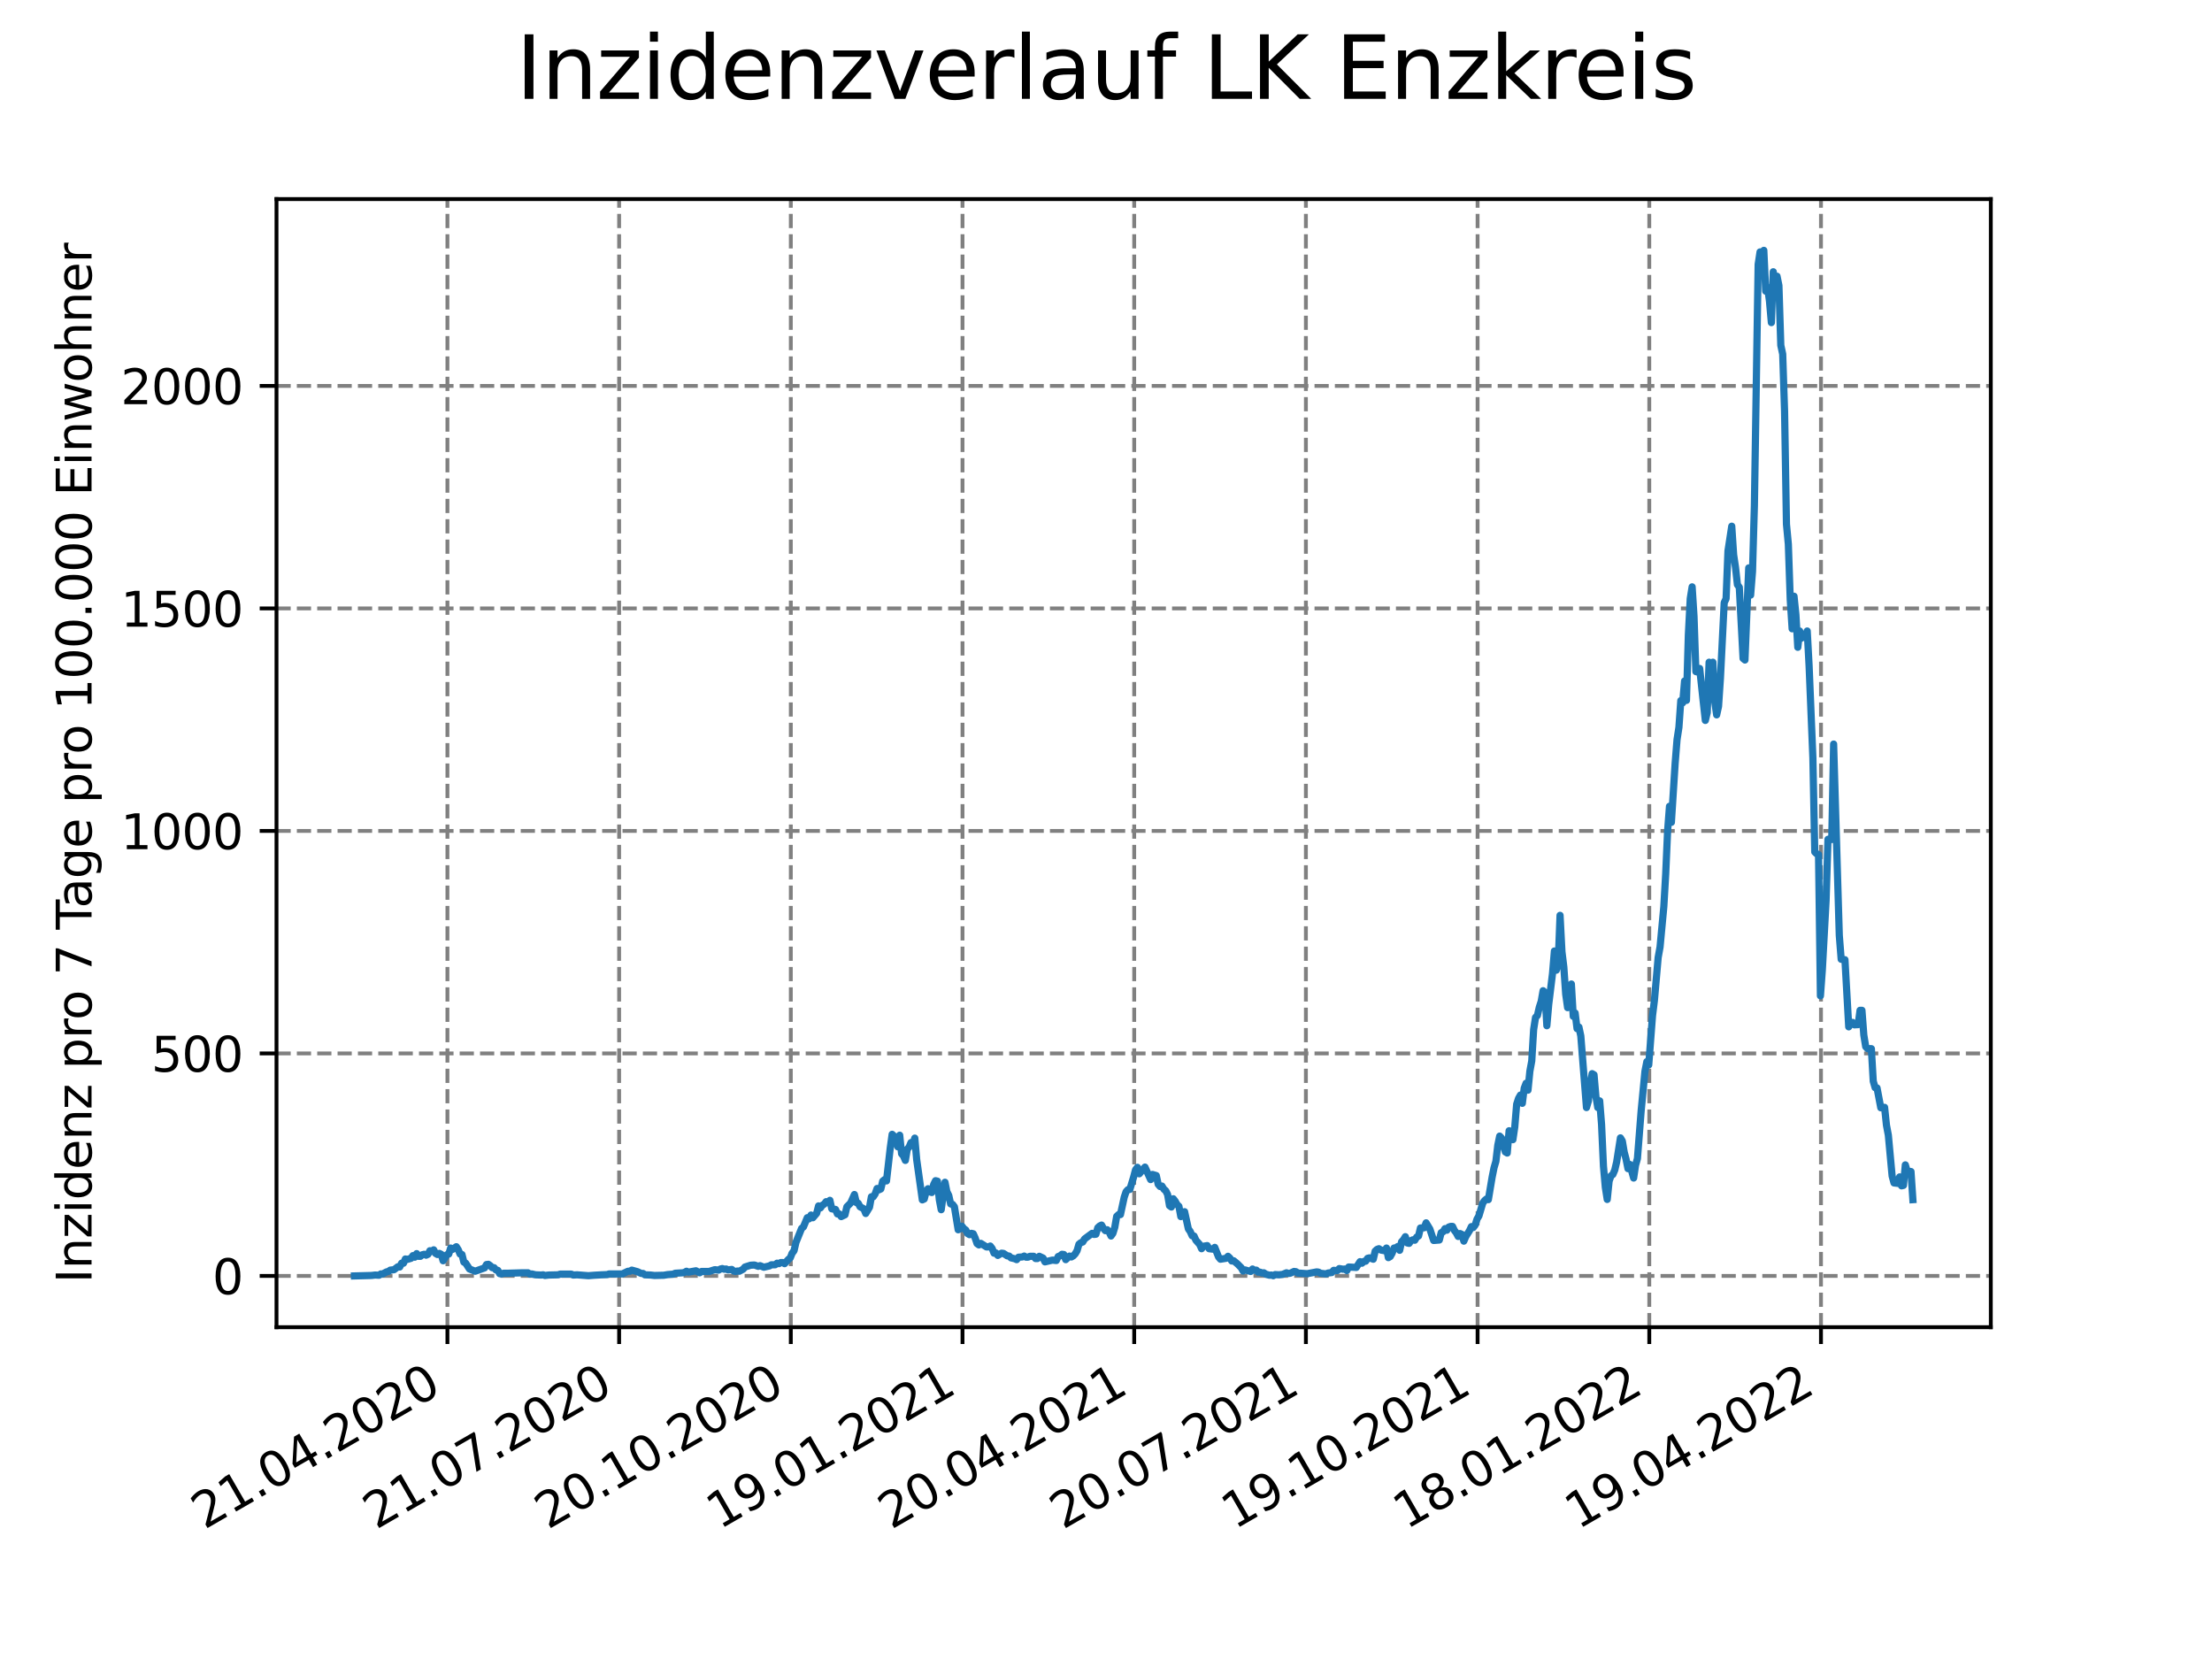 <?xml version="1.0" encoding="utf-8" standalone="no"?>
<!DOCTYPE svg PUBLIC "-//W3C//DTD SVG 1.1//EN"
  "http://www.w3.org/Graphics/SVG/1.1/DTD/svg11.dtd">
<svg xmlns:xlink="http://www.w3.org/1999/xlink" width="460.8pt" height="345.6pt" viewBox="0 0 460.8 345.6" xmlns="http://www.w3.org/2000/svg" version="1.1">
 <defs>
  <style type="text/css">*{stroke-linejoin: round; stroke-linecap: butt}</style>
 </defs>
 <g id="figure_1">
  <g id="patch_1">
   <path d="M 0 345.6 
L 460.8 345.6 
L 460.8 0 
L 0 0 
z
" style="fill: #ffffff"/>
  </g>
  <g id="axes_1">
   <g id="patch_2">
    <path d="M 57.6 276.48 
L 414.72 276.48 
L 414.72 41.472 
L 57.6 41.472 
z
" style="fill: #ffffff"/>
   </g>
   <g id="matplotlib.axis_1">
    <g id="xtick_1">
     <g id="line2d_1">
      <path d="M 93.207 276.48 
L 93.207 41.472 
" clip-path="url(#p313c2c9668)" style="fill: none; stroke-dasharray: 2.96,1.28; stroke-dashoffset: 0; stroke: #808080; stroke-width: 0.8"/>
     </g>
     <g id="line2d_2">
      <defs>
       <path id="m128e2ad961" d="M 0 0 
L 0 3.5 
" style="stroke: #000000; stroke-width: 0.8"/>
      </defs>
      <g>
       <use xlink:href="#m128e2ad961" x="93.207" y="276.48" style="stroke: #000000; stroke-width: 0.8"/>
      </g>
     </g>
     <g id="text_1">
      <!-- 21.04.2020 -->
      <g transform="translate(42.581 318.689)rotate(-30)scale(0.1 -0.1)">
       <defs>
        <path id="DejaVuSans-32" d="M 1228 531 
L 3431 531 
L 3431 0 
L 469 0 
L 469 531 
Q 828 903 1448 1529 
Q 2069 2156 2228 2338 
Q 2531 2678 2651 2914 
Q 2772 3150 2772 3378 
Q 2772 3750 2511 3984 
Q 2250 4219 1831 4219 
Q 1534 4219 1204 4116 
Q 875 4013 500 3803 
L 500 4441 
Q 881 4594 1212 4672 
Q 1544 4750 1819 4750 
Q 2544 4750 2975 4387 
Q 3406 4025 3406 3419 
Q 3406 3131 3298 2873 
Q 3191 2616 2906 2266 
Q 2828 2175 2409 1742 
Q 1991 1309 1228 531 
z
" transform="scale(0.016)"/>
        <path id="DejaVuSans-31" d="M 794 531 
L 1825 531 
L 1825 4091 
L 703 3866 
L 703 4441 
L 1819 4666 
L 2450 4666 
L 2450 531 
L 3481 531 
L 3481 0 
L 794 0 
L 794 531 
z
" transform="scale(0.016)"/>
        <path id="DejaVuSans-2e" d="M 684 794 
L 1344 794 
L 1344 0 
L 684 0 
L 684 794 
z
" transform="scale(0.016)"/>
        <path id="DejaVuSans-30" d="M 2034 4250 
Q 1547 4250 1301 3770 
Q 1056 3291 1056 2328 
Q 1056 1369 1301 889 
Q 1547 409 2034 409 
Q 2525 409 2770 889 
Q 3016 1369 3016 2328 
Q 3016 3291 2770 3770 
Q 2525 4250 2034 4250 
z
M 2034 4750 
Q 2819 4750 3233 4129 
Q 3647 3509 3647 2328 
Q 3647 1150 3233 529 
Q 2819 -91 2034 -91 
Q 1250 -91 836 529 
Q 422 1150 422 2328 
Q 422 3509 836 4129 
Q 1250 4750 2034 4750 
z
" transform="scale(0.016)"/>
        <path id="DejaVuSans-34" d="M 2419 4116 
L 825 1625 
L 2419 1625 
L 2419 4116 
z
M 2253 4666 
L 3047 4666 
L 3047 1625 
L 3713 1625 
L 3713 1100 
L 3047 1100 
L 3047 0 
L 2419 0 
L 2419 1100 
L 313 1100 
L 313 1709 
L 2253 4666 
z
" transform="scale(0.016)"/>
       </defs>
       <use xlink:href="#DejaVuSans-32"/>
       <use xlink:href="#DejaVuSans-31" x="63.623"/>
       <use xlink:href="#DejaVuSans-2e" x="127.246"/>
       <use xlink:href="#DejaVuSans-30" x="159.033"/>
       <use xlink:href="#DejaVuSans-34" x="222.656"/>
       <use xlink:href="#DejaVuSans-2e" x="286.279"/>
       <use xlink:href="#DejaVuSans-32" x="318.066"/>
       <use xlink:href="#DejaVuSans-30" x="381.689"/>
       <use xlink:href="#DejaVuSans-32" x="445.312"/>
       <use xlink:href="#DejaVuSans-30" x="508.936"/>
      </g>
     </g>
    </g>
    <g id="xtick_2">
     <g id="line2d_3">
      <path d="M 128.974 276.48 
L 128.974 41.472 
" clip-path="url(#p313c2c9668)" style="fill: none; stroke-dasharray: 2.96,1.28; stroke-dashoffset: 0; stroke: #808080; stroke-width: 0.8"/>
     </g>
     <g id="line2d_4">
      <g>
       <use xlink:href="#m128e2ad961" x="128.974" y="276.48" style="stroke: #000000; stroke-width: 0.8"/>
      </g>
     </g>
     <g id="text_2">
      <!-- 21.07.2020 -->
      <g transform="translate(78.348 318.689)rotate(-30)scale(0.1 -0.1)">
       <defs>
        <path id="DejaVuSans-37" d="M 525 4666 
L 3525 4666 
L 3525 4397 
L 1831 0 
L 1172 0 
L 2766 4134 
L 525 4134 
L 525 4666 
z
" transform="scale(0.016)"/>
       </defs>
       <use xlink:href="#DejaVuSans-32"/>
       <use xlink:href="#DejaVuSans-31" x="63.623"/>
       <use xlink:href="#DejaVuSans-2e" x="127.246"/>
       <use xlink:href="#DejaVuSans-30" x="159.033"/>
       <use xlink:href="#DejaVuSans-37" x="222.656"/>
       <use xlink:href="#DejaVuSans-2e" x="286.279"/>
       <use xlink:href="#DejaVuSans-32" x="318.066"/>
       <use xlink:href="#DejaVuSans-30" x="381.689"/>
       <use xlink:href="#DejaVuSans-32" x="445.312"/>
       <use xlink:href="#DejaVuSans-30" x="508.936"/>
      </g>
     </g>
    </g>
    <g id="xtick_3">
     <g id="line2d_5">
      <path d="M 164.741 276.48 
L 164.741 41.472 
" clip-path="url(#p313c2c9668)" style="fill: none; stroke-dasharray: 2.96,1.28; stroke-dashoffset: 0; stroke: #808080; stroke-width: 0.8"/>
     </g>
     <g id="line2d_6">
      <g>
       <use xlink:href="#m128e2ad961" x="164.741" y="276.48" style="stroke: #000000; stroke-width: 0.8"/>
      </g>
     </g>
     <g id="text_3">
      <!-- 20.10.2020 -->
      <g transform="translate(114.115 318.689)rotate(-30)scale(0.1 -0.1)">
       <use xlink:href="#DejaVuSans-32"/>
       <use xlink:href="#DejaVuSans-30" x="63.623"/>
       <use xlink:href="#DejaVuSans-2e" x="127.246"/>
       <use xlink:href="#DejaVuSans-31" x="159.033"/>
       <use xlink:href="#DejaVuSans-30" x="222.656"/>
       <use xlink:href="#DejaVuSans-2e" x="286.279"/>
       <use xlink:href="#DejaVuSans-32" x="318.066"/>
       <use xlink:href="#DejaVuSans-30" x="381.689"/>
       <use xlink:href="#DejaVuSans-32" x="445.312"/>
       <use xlink:href="#DejaVuSans-30" x="508.936"/>
      </g>
     </g>
    </g>
    <g id="xtick_4">
     <g id="line2d_7">
      <path d="M 200.508 276.48 
L 200.508 41.472 
" clip-path="url(#p313c2c9668)" style="fill: none; stroke-dasharray: 2.96,1.28; stroke-dashoffset: 0; stroke: #808080; stroke-width: 0.8"/>
     </g>
     <g id="line2d_8">
      <g>
       <use xlink:href="#m128e2ad961" x="200.508" y="276.48" style="stroke: #000000; stroke-width: 0.8"/>
      </g>
     </g>
     <g id="text_4">
      <!-- 19.01.2021 -->
      <g transform="translate(149.882 318.689)rotate(-30)scale(0.1 -0.1)">
       <defs>
        <path id="DejaVuSans-39" d="M 703 97 
L 703 672 
Q 941 559 1184 500 
Q 1428 441 1663 441 
Q 2288 441 2617 861 
Q 2947 1281 2994 2138 
Q 2813 1869 2534 1725 
Q 2256 1581 1919 1581 
Q 1219 1581 811 2004 
Q 403 2428 403 3163 
Q 403 3881 828 4315 
Q 1253 4750 1959 4750 
Q 2769 4750 3195 4129 
Q 3622 3509 3622 2328 
Q 3622 1225 3098 567 
Q 2575 -91 1691 -91 
Q 1453 -91 1209 -44 
Q 966 3 703 97 
z
M 1959 2075 
Q 2384 2075 2632 2365 
Q 2881 2656 2881 3163 
Q 2881 3666 2632 3958 
Q 2384 4250 1959 4250 
Q 1534 4250 1286 3958 
Q 1038 3666 1038 3163 
Q 1038 2656 1286 2365 
Q 1534 2075 1959 2075 
z
" transform="scale(0.016)"/>
       </defs>
       <use xlink:href="#DejaVuSans-31"/>
       <use xlink:href="#DejaVuSans-39" x="63.623"/>
       <use xlink:href="#DejaVuSans-2e" x="127.246"/>
       <use xlink:href="#DejaVuSans-30" x="159.033"/>
       <use xlink:href="#DejaVuSans-31" x="222.656"/>
       <use xlink:href="#DejaVuSans-2e" x="286.279"/>
       <use xlink:href="#DejaVuSans-32" x="318.066"/>
       <use xlink:href="#DejaVuSans-30" x="381.689"/>
       <use xlink:href="#DejaVuSans-32" x="445.312"/>
       <use xlink:href="#DejaVuSans-31" x="508.936"/>
      </g>
     </g>
    </g>
    <g id="xtick_5">
     <g id="line2d_9">
      <path d="M 236.275 276.48 
L 236.275 41.472 
" clip-path="url(#p313c2c9668)" style="fill: none; stroke-dasharray: 2.96,1.28; stroke-dashoffset: 0; stroke: #808080; stroke-width: 0.8"/>
     </g>
     <g id="line2d_10">
      <g>
       <use xlink:href="#m128e2ad961" x="236.275" y="276.48" style="stroke: #000000; stroke-width: 0.8"/>
      </g>
     </g>
     <g id="text_5">
      <!-- 20.04.2021 -->
      <g transform="translate(185.649 318.689)rotate(-30)scale(0.1 -0.1)">
       <use xlink:href="#DejaVuSans-32"/>
       <use xlink:href="#DejaVuSans-30" x="63.623"/>
       <use xlink:href="#DejaVuSans-2e" x="127.246"/>
       <use xlink:href="#DejaVuSans-30" x="159.033"/>
       <use xlink:href="#DejaVuSans-34" x="222.656"/>
       <use xlink:href="#DejaVuSans-2e" x="286.279"/>
       <use xlink:href="#DejaVuSans-32" x="318.066"/>
       <use xlink:href="#DejaVuSans-30" x="381.689"/>
       <use xlink:href="#DejaVuSans-32" x="445.312"/>
       <use xlink:href="#DejaVuSans-31" x="508.936"/>
      </g>
     </g>
    </g>
    <g id="xtick_6">
     <g id="line2d_11">
      <path d="M 272.042 276.48 
L 272.042 41.472 
" clip-path="url(#p313c2c9668)" style="fill: none; stroke-dasharray: 2.96,1.28; stroke-dashoffset: 0; stroke: #808080; stroke-width: 0.8"/>
     </g>
     <g id="line2d_12">
      <g>
       <use xlink:href="#m128e2ad961" x="272.042" y="276.48" style="stroke: #000000; stroke-width: 0.8"/>
      </g>
     </g>
     <g id="text_6">
      <!-- 20.07.2021 -->
      <g transform="translate(221.416 318.689)rotate(-30)scale(0.1 -0.1)">
       <use xlink:href="#DejaVuSans-32"/>
       <use xlink:href="#DejaVuSans-30" x="63.623"/>
       <use xlink:href="#DejaVuSans-2e" x="127.246"/>
       <use xlink:href="#DejaVuSans-30" x="159.033"/>
       <use xlink:href="#DejaVuSans-37" x="222.656"/>
       <use xlink:href="#DejaVuSans-2e" x="286.279"/>
       <use xlink:href="#DejaVuSans-32" x="318.066"/>
       <use xlink:href="#DejaVuSans-30" x="381.689"/>
       <use xlink:href="#DejaVuSans-32" x="445.312"/>
       <use xlink:href="#DejaVuSans-31" x="508.936"/>
      </g>
     </g>
    </g>
    <g id="xtick_7">
     <g id="line2d_13">
      <path d="M 307.809 276.48 
L 307.809 41.472 
" clip-path="url(#p313c2c9668)" style="fill: none; stroke-dasharray: 2.96,1.28; stroke-dashoffset: 0; stroke: #808080; stroke-width: 0.8"/>
     </g>
     <g id="line2d_14">
      <g>
       <use xlink:href="#m128e2ad961" x="307.809" y="276.48" style="stroke: #000000; stroke-width: 0.8"/>
      </g>
     </g>
     <g id="text_7">
      <!-- 19.10.2021 -->
      <g transform="translate(257.183 318.689)rotate(-30)scale(0.1 -0.1)">
       <use xlink:href="#DejaVuSans-31"/>
       <use xlink:href="#DejaVuSans-39" x="63.623"/>
       <use xlink:href="#DejaVuSans-2e" x="127.246"/>
       <use xlink:href="#DejaVuSans-31" x="159.033"/>
       <use xlink:href="#DejaVuSans-30" x="222.656"/>
       <use xlink:href="#DejaVuSans-2e" x="286.279"/>
       <use xlink:href="#DejaVuSans-32" x="318.066"/>
       <use xlink:href="#DejaVuSans-30" x="381.689"/>
       <use xlink:href="#DejaVuSans-32" x="445.312"/>
       <use xlink:href="#DejaVuSans-31" x="508.936"/>
      </g>
     </g>
    </g>
    <g id="xtick_8">
     <g id="line2d_15">
      <path d="M 343.576 276.48 
L 343.576 41.472 
" clip-path="url(#p313c2c9668)" style="fill: none; stroke-dasharray: 2.96,1.28; stroke-dashoffset: 0; stroke: #808080; stroke-width: 0.8"/>
     </g>
     <g id="line2d_16">
      <g>
       <use xlink:href="#m128e2ad961" x="343.576" y="276.48" style="stroke: #000000; stroke-width: 0.8"/>
      </g>
     </g>
     <g id="text_8">
      <!-- 18.01.2022 -->
      <g transform="translate(292.951 318.689)rotate(-30)scale(0.1 -0.1)">
       <defs>
        <path id="DejaVuSans-38" d="M 2034 2216 
Q 1584 2216 1326 1975 
Q 1069 1734 1069 1313 
Q 1069 891 1326 650 
Q 1584 409 2034 409 
Q 2484 409 2743 651 
Q 3003 894 3003 1313 
Q 3003 1734 2745 1975 
Q 2488 2216 2034 2216 
z
M 1403 2484 
Q 997 2584 770 2862 
Q 544 3141 544 3541 
Q 544 4100 942 4425 
Q 1341 4750 2034 4750 
Q 2731 4750 3128 4425 
Q 3525 4100 3525 3541 
Q 3525 3141 3298 2862 
Q 3072 2584 2669 2484 
Q 3125 2378 3379 2068 
Q 3634 1759 3634 1313 
Q 3634 634 3220 271 
Q 2806 -91 2034 -91 
Q 1263 -91 848 271 
Q 434 634 434 1313 
Q 434 1759 690 2068 
Q 947 2378 1403 2484 
z
M 1172 3481 
Q 1172 3119 1398 2916 
Q 1625 2713 2034 2713 
Q 2441 2713 2670 2916 
Q 2900 3119 2900 3481 
Q 2900 3844 2670 4047 
Q 2441 4250 2034 4250 
Q 1625 4250 1398 4047 
Q 1172 3844 1172 3481 
z
" transform="scale(0.016)"/>
       </defs>
       <use xlink:href="#DejaVuSans-31"/>
       <use xlink:href="#DejaVuSans-38" x="63.623"/>
       <use xlink:href="#DejaVuSans-2e" x="127.246"/>
       <use xlink:href="#DejaVuSans-30" x="159.033"/>
       <use xlink:href="#DejaVuSans-31" x="222.656"/>
       <use xlink:href="#DejaVuSans-2e" x="286.279"/>
       <use xlink:href="#DejaVuSans-32" x="318.066"/>
       <use xlink:href="#DejaVuSans-30" x="381.689"/>
       <use xlink:href="#DejaVuSans-32" x="445.312"/>
       <use xlink:href="#DejaVuSans-32" x="508.936"/>
      </g>
     </g>
    </g>
    <g id="xtick_9">
     <g id="line2d_17">
      <path d="M 379.343 276.48 
L 379.343 41.472 
" clip-path="url(#p313c2c9668)" style="fill: none; stroke-dasharray: 2.96,1.28; stroke-dashoffset: 0; stroke: #808080; stroke-width: 0.8"/>
     </g>
     <g id="line2d_18">
      <g>
       <use xlink:href="#m128e2ad961" x="379.343" y="276.48" style="stroke: #000000; stroke-width: 0.8"/>
      </g>
     </g>
     <g id="text_9">
      <!-- 19.04.2022 -->
      <g transform="translate(328.718 318.689)rotate(-30)scale(0.1 -0.1)">
       <use xlink:href="#DejaVuSans-31"/>
       <use xlink:href="#DejaVuSans-39" x="63.623"/>
       <use xlink:href="#DejaVuSans-2e" x="127.246"/>
       <use xlink:href="#DejaVuSans-30" x="159.033"/>
       <use xlink:href="#DejaVuSans-34" x="222.656"/>
       <use xlink:href="#DejaVuSans-2e" x="286.279"/>
       <use xlink:href="#DejaVuSans-32" x="318.066"/>
       <use xlink:href="#DejaVuSans-30" x="381.689"/>
       <use xlink:href="#DejaVuSans-32" x="445.312"/>
       <use xlink:href="#DejaVuSans-32" x="508.936"/>
      </g>
     </g>
    </g>
   </g>
   <g id="matplotlib.axis_2">
    <g id="ytick_1">
     <g id="line2d_19">
      <path d="M 57.6 265.798 
L 414.72 265.798 
" clip-path="url(#p313c2c9668)" style="fill: none; stroke-dasharray: 2.96,1.28; stroke-dashoffset: 0; stroke: #808080; stroke-width: 0.8"/>
     </g>
     <g id="line2d_20">
      <defs>
       <path id="m71e43117af" d="M 0 0 
L -3.5 0 
" style="stroke: #000000; stroke-width: 0.8"/>
      </defs>
      <g>
       <use xlink:href="#m71e43117af" x="57.6" y="265.798" style="stroke: #000000; stroke-width: 0.8"/>
      </g>
     </g>
     <g id="text_10">
      <!-- 0 -->
      <g transform="translate(44.237 269.597)scale(0.1 -0.1)">
       <use xlink:href="#DejaVuSans-30"/>
      </g>
     </g>
    </g>
    <g id="ytick_2">
     <g id="line2d_21">
      <path d="M 57.6 219.447 
L 414.72 219.447 
" clip-path="url(#p313c2c9668)" style="fill: none; stroke-dasharray: 2.96,1.28; stroke-dashoffset: 0; stroke: #808080; stroke-width: 0.8"/>
     </g>
     <g id="line2d_22">
      <g>
       <use xlink:href="#m71e43117af" x="57.6" y="219.447" style="stroke: #000000; stroke-width: 0.8"/>
      </g>
     </g>
     <g id="text_11">
      <!-- 500 -->
      <g transform="translate(31.512 223.246)scale(0.1 -0.1)">
       <defs>
        <path id="DejaVuSans-35" d="M 691 4666 
L 3169 4666 
L 3169 4134 
L 1269 4134 
L 1269 2991 
Q 1406 3038 1543 3061 
Q 1681 3084 1819 3084 
Q 2600 3084 3056 2656 
Q 3513 2228 3513 1497 
Q 3513 744 3044 326 
Q 2575 -91 1722 -91 
Q 1428 -91 1123 -41 
Q 819 9 494 109 
L 494 744 
Q 775 591 1075 516 
Q 1375 441 1709 441 
Q 2250 441 2565 725 
Q 2881 1009 2881 1497 
Q 2881 1984 2565 2268 
Q 2250 2553 1709 2553 
Q 1456 2553 1204 2497 
Q 953 2441 691 2322 
L 691 4666 
z
" transform="scale(0.016)"/>
       </defs>
       <use xlink:href="#DejaVuSans-35"/>
       <use xlink:href="#DejaVuSans-30" x="63.623"/>
       <use xlink:href="#DejaVuSans-30" x="127.246"/>
      </g>
     </g>
    </g>
    <g id="ytick_3">
     <g id="line2d_23">
      <path d="M 57.6 173.095 
L 414.72 173.095 
" clip-path="url(#p313c2c9668)" style="fill: none; stroke-dasharray: 2.96,1.28; stroke-dashoffset: 0; stroke: #808080; stroke-width: 0.8"/>
     </g>
     <g id="line2d_24">
      <g>
       <use xlink:href="#m71e43117af" x="57.6" y="173.095" style="stroke: #000000; stroke-width: 0.8"/>
      </g>
     </g>
     <g id="text_12">
      <!-- 1000 -->
      <g transform="translate(25.15 176.895)scale(0.1 -0.1)">
       <use xlink:href="#DejaVuSans-31"/>
       <use xlink:href="#DejaVuSans-30" x="63.623"/>
       <use xlink:href="#DejaVuSans-30" x="127.246"/>
       <use xlink:href="#DejaVuSans-30" x="190.869"/>
      </g>
     </g>
    </g>
    <g id="ytick_4">
     <g id="line2d_25">
      <path d="M 57.6 126.744 
L 414.72 126.744 
" clip-path="url(#p313c2c9668)" style="fill: none; stroke-dasharray: 2.96,1.28; stroke-dashoffset: 0; stroke: #808080; stroke-width: 0.8"/>
     </g>
     <g id="line2d_26">
      <g>
       <use xlink:href="#m71e43117af" x="57.6" y="126.744" style="stroke: #000000; stroke-width: 0.8"/>
      </g>
     </g>
     <g id="text_13">
      <!-- 1500 -->
      <g transform="translate(25.15 130.543)scale(0.1 -0.1)">
       <use xlink:href="#DejaVuSans-31"/>
       <use xlink:href="#DejaVuSans-35" x="63.623"/>
       <use xlink:href="#DejaVuSans-30" x="127.246"/>
       <use xlink:href="#DejaVuSans-30" x="190.869"/>
      </g>
     </g>
    </g>
    <g id="ytick_5">
     <g id="line2d_27">
      <path d="M 57.6 80.393 
L 414.72 80.393 
" clip-path="url(#p313c2c9668)" style="fill: none; stroke-dasharray: 2.96,1.28; stroke-dashoffset: 0; stroke: #808080; stroke-width: 0.8"/>
     </g>
     <g id="line2d_28">
      <g>
       <use xlink:href="#m71e43117af" x="57.6" y="80.393" style="stroke: #000000; stroke-width: 0.8"/>
      </g>
     </g>
     <g id="text_14">
      <!-- 2000 -->
      <g transform="translate(25.15 84.192)scale(0.1 -0.1)">
       <use xlink:href="#DejaVuSans-32"/>
       <use xlink:href="#DejaVuSans-30" x="63.623"/>
       <use xlink:href="#DejaVuSans-30" x="127.246"/>
       <use xlink:href="#DejaVuSans-30" x="190.869"/>
      </g>
     </g>
    </g>
    <g id="text_15">
     <!-- Inzidenz pro 7 Tage pro 100.000 Einwohner -->
     <g transform="translate(19.07 267.301)rotate(-90)scale(0.1 -0.1)">
      <defs>
       <path id="DejaVuSans-49" d="M 628 4666 
L 1259 4666 
L 1259 0 
L 628 0 
L 628 4666 
z
" transform="scale(0.016)"/>
       <path id="DejaVuSans-6e" d="M 3513 2113 
L 3513 0 
L 2938 0 
L 2938 2094 
Q 2938 2591 2744 2837 
Q 2550 3084 2163 3084 
Q 1697 3084 1428 2787 
Q 1159 2491 1159 1978 
L 1159 0 
L 581 0 
L 581 3500 
L 1159 3500 
L 1159 2956 
Q 1366 3272 1645 3428 
Q 1925 3584 2291 3584 
Q 2894 3584 3203 3211 
Q 3513 2838 3513 2113 
z
" transform="scale(0.016)"/>
       <path id="DejaVuSans-7a" d="M 353 3500 
L 3084 3500 
L 3084 2975 
L 922 459 
L 3084 459 
L 3084 0 
L 275 0 
L 275 525 
L 2438 3041 
L 353 3041 
L 353 3500 
z
" transform="scale(0.016)"/>
       <path id="DejaVuSans-69" d="M 603 3500 
L 1178 3500 
L 1178 0 
L 603 0 
L 603 3500 
z
M 603 4863 
L 1178 4863 
L 1178 4134 
L 603 4134 
L 603 4863 
z
" transform="scale(0.016)"/>
       <path id="DejaVuSans-64" d="M 2906 2969 
L 2906 4863 
L 3481 4863 
L 3481 0 
L 2906 0 
L 2906 525 
Q 2725 213 2448 61 
Q 2172 -91 1784 -91 
Q 1150 -91 751 415 
Q 353 922 353 1747 
Q 353 2572 751 3078 
Q 1150 3584 1784 3584 
Q 2172 3584 2448 3432 
Q 2725 3281 2906 2969 
z
M 947 1747 
Q 947 1113 1208 752 
Q 1469 391 1925 391 
Q 2381 391 2643 752 
Q 2906 1113 2906 1747 
Q 2906 2381 2643 2742 
Q 2381 3103 1925 3103 
Q 1469 3103 1208 2742 
Q 947 2381 947 1747 
z
" transform="scale(0.016)"/>
       <path id="DejaVuSans-65" d="M 3597 1894 
L 3597 1613 
L 953 1613 
Q 991 1019 1311 708 
Q 1631 397 2203 397 
Q 2534 397 2845 478 
Q 3156 559 3463 722 
L 3463 178 
Q 3153 47 2828 -22 
Q 2503 -91 2169 -91 
Q 1331 -91 842 396 
Q 353 884 353 1716 
Q 353 2575 817 3079 
Q 1281 3584 2069 3584 
Q 2775 3584 3186 3129 
Q 3597 2675 3597 1894 
z
M 3022 2063 
Q 3016 2534 2758 2815 
Q 2500 3097 2075 3097 
Q 1594 3097 1305 2825 
Q 1016 2553 972 2059 
L 3022 2063 
z
" transform="scale(0.016)"/>
       <path id="DejaVuSans-20" transform="scale(0.016)"/>
       <path id="DejaVuSans-70" d="M 1159 525 
L 1159 -1331 
L 581 -1331 
L 581 3500 
L 1159 3500 
L 1159 2969 
Q 1341 3281 1617 3432 
Q 1894 3584 2278 3584 
Q 2916 3584 3314 3078 
Q 3713 2572 3713 1747 
Q 3713 922 3314 415 
Q 2916 -91 2278 -91 
Q 1894 -91 1617 61 
Q 1341 213 1159 525 
z
M 3116 1747 
Q 3116 2381 2855 2742 
Q 2594 3103 2138 3103 
Q 1681 3103 1420 2742 
Q 1159 2381 1159 1747 
Q 1159 1113 1420 752 
Q 1681 391 2138 391 
Q 2594 391 2855 752 
Q 3116 1113 3116 1747 
z
" transform="scale(0.016)"/>
       <path id="DejaVuSans-72" d="M 2631 2963 
Q 2534 3019 2420 3045 
Q 2306 3072 2169 3072 
Q 1681 3072 1420 2755 
Q 1159 2438 1159 1844 
L 1159 0 
L 581 0 
L 581 3500 
L 1159 3500 
L 1159 2956 
Q 1341 3275 1631 3429 
Q 1922 3584 2338 3584 
Q 2397 3584 2469 3576 
Q 2541 3569 2628 3553 
L 2631 2963 
z
" transform="scale(0.016)"/>
       <path id="DejaVuSans-6f" d="M 1959 3097 
Q 1497 3097 1228 2736 
Q 959 2375 959 1747 
Q 959 1119 1226 758 
Q 1494 397 1959 397 
Q 2419 397 2687 759 
Q 2956 1122 2956 1747 
Q 2956 2369 2687 2733 
Q 2419 3097 1959 3097 
z
M 1959 3584 
Q 2709 3584 3137 3096 
Q 3566 2609 3566 1747 
Q 3566 888 3137 398 
Q 2709 -91 1959 -91 
Q 1206 -91 779 398 
Q 353 888 353 1747 
Q 353 2609 779 3096 
Q 1206 3584 1959 3584 
z
" transform="scale(0.016)"/>
       <path id="DejaVuSans-54" d="M -19 4666 
L 3928 4666 
L 3928 4134 
L 2272 4134 
L 2272 0 
L 1638 0 
L 1638 4134 
L -19 4134 
L -19 4666 
z
" transform="scale(0.016)"/>
       <path id="DejaVuSans-61" d="M 2194 1759 
Q 1497 1759 1228 1600 
Q 959 1441 959 1056 
Q 959 750 1161 570 
Q 1363 391 1709 391 
Q 2188 391 2477 730 
Q 2766 1069 2766 1631 
L 2766 1759 
L 2194 1759 
z
M 3341 1997 
L 3341 0 
L 2766 0 
L 2766 531 
Q 2569 213 2275 61 
Q 1981 -91 1556 -91 
Q 1019 -91 701 211 
Q 384 513 384 1019 
Q 384 1609 779 1909 
Q 1175 2209 1959 2209 
L 2766 2209 
L 2766 2266 
Q 2766 2663 2505 2880 
Q 2244 3097 1772 3097 
Q 1472 3097 1187 3025 
Q 903 2953 641 2809 
L 641 3341 
Q 956 3463 1253 3523 
Q 1550 3584 1831 3584 
Q 2591 3584 2966 3190 
Q 3341 2797 3341 1997 
z
" transform="scale(0.016)"/>
       <path id="DejaVuSans-67" d="M 2906 1791 
Q 2906 2416 2648 2759 
Q 2391 3103 1925 3103 
Q 1463 3103 1205 2759 
Q 947 2416 947 1791 
Q 947 1169 1205 825 
Q 1463 481 1925 481 
Q 2391 481 2648 825 
Q 2906 1169 2906 1791 
z
M 3481 434 
Q 3481 -459 3084 -895 
Q 2688 -1331 1869 -1331 
Q 1566 -1331 1297 -1286 
Q 1028 -1241 775 -1147 
L 775 -588 
Q 1028 -725 1275 -790 
Q 1522 -856 1778 -856 
Q 2344 -856 2625 -561 
Q 2906 -266 2906 331 
L 2906 616 
Q 2728 306 2450 153 
Q 2172 0 1784 0 
Q 1141 0 747 490 
Q 353 981 353 1791 
Q 353 2603 747 3093 
Q 1141 3584 1784 3584 
Q 2172 3584 2450 3431 
Q 2728 3278 2906 2969 
L 2906 3500 
L 3481 3500 
L 3481 434 
z
" transform="scale(0.016)"/>
       <path id="DejaVuSans-45" d="M 628 4666 
L 3578 4666 
L 3578 4134 
L 1259 4134 
L 1259 2753 
L 3481 2753 
L 3481 2222 
L 1259 2222 
L 1259 531 
L 3634 531 
L 3634 0 
L 628 0 
L 628 4666 
z
" transform="scale(0.016)"/>
       <path id="DejaVuSans-77" d="M 269 3500 
L 844 3500 
L 1563 769 
L 2278 3500 
L 2956 3500 
L 3675 769 
L 4391 3500 
L 4966 3500 
L 4050 0 
L 3372 0 
L 2619 2869 
L 1863 0 
L 1184 0 
L 269 3500 
z
" transform="scale(0.016)"/>
       <path id="DejaVuSans-68" d="M 3513 2113 
L 3513 0 
L 2938 0 
L 2938 2094 
Q 2938 2591 2744 2837 
Q 2550 3084 2163 3084 
Q 1697 3084 1428 2787 
Q 1159 2491 1159 1978 
L 1159 0 
L 581 0 
L 581 4863 
L 1159 4863 
L 1159 2956 
Q 1366 3272 1645 3428 
Q 1925 3584 2291 3584 
Q 2894 3584 3203 3211 
Q 3513 2838 3513 2113 
z
" transform="scale(0.016)"/>
      </defs>
      <use xlink:href="#DejaVuSans-49"/>
      <use xlink:href="#DejaVuSans-6e" x="29.492"/>
      <use xlink:href="#DejaVuSans-7a" x="92.871"/>
      <use xlink:href="#DejaVuSans-69" x="145.361"/>
      <use xlink:href="#DejaVuSans-64" x="173.145"/>
      <use xlink:href="#DejaVuSans-65" x="236.621"/>
      <use xlink:href="#DejaVuSans-6e" x="298.145"/>
      <use xlink:href="#DejaVuSans-7a" x="361.523"/>
      <use xlink:href="#DejaVuSans-20" x="414.014"/>
      <use xlink:href="#DejaVuSans-70" x="445.801"/>
      <use xlink:href="#DejaVuSans-72" x="509.277"/>
      <use xlink:href="#DejaVuSans-6f" x="548.141"/>
      <use xlink:href="#DejaVuSans-20" x="609.322"/>
      <use xlink:href="#DejaVuSans-37" x="641.109"/>
      <use xlink:href="#DejaVuSans-20" x="704.732"/>
      <use xlink:href="#DejaVuSans-54" x="736.52"/>
      <use xlink:href="#DejaVuSans-61" x="781.104"/>
      <use xlink:href="#DejaVuSans-67" x="842.383"/>
      <use xlink:href="#DejaVuSans-65" x="905.859"/>
      <use xlink:href="#DejaVuSans-20" x="967.383"/>
      <use xlink:href="#DejaVuSans-70" x="999.17"/>
      <use xlink:href="#DejaVuSans-72" x="1062.646"/>
      <use xlink:href="#DejaVuSans-6f" x="1101.51"/>
      <use xlink:href="#DejaVuSans-20" x="1162.691"/>
      <use xlink:href="#DejaVuSans-31" x="1194.479"/>
      <use xlink:href="#DejaVuSans-30" x="1258.102"/>
      <use xlink:href="#DejaVuSans-30" x="1321.725"/>
      <use xlink:href="#DejaVuSans-2e" x="1385.348"/>
      <use xlink:href="#DejaVuSans-30" x="1417.135"/>
      <use xlink:href="#DejaVuSans-30" x="1480.758"/>
      <use xlink:href="#DejaVuSans-30" x="1544.381"/>
      <use xlink:href="#DejaVuSans-20" x="1608.004"/>
      <use xlink:href="#DejaVuSans-45" x="1639.791"/>
      <use xlink:href="#DejaVuSans-69" x="1702.975"/>
      <use xlink:href="#DejaVuSans-6e" x="1730.758"/>
      <use xlink:href="#DejaVuSans-77" x="1794.137"/>
      <use xlink:href="#DejaVuSans-6f" x="1875.924"/>
      <use xlink:href="#DejaVuSans-68" x="1937.105"/>
      <use xlink:href="#DejaVuSans-6e" x="2000.484"/>
      <use xlink:href="#DejaVuSans-65" x="2063.863"/>
      <use xlink:href="#DejaVuSans-72" x="2125.387"/>
     </g>
    </g>
   </g>
   <g id="line2d_29">
    <path d="M 73.833 265.798 
L 77.37 265.705 
L 78.156 265.612 
L 78.942 265.658 
L 79.335 265.38 
L 79.728 265.38 
L 80.514 264.962 
L 80.908 264.869 
L 81.301 264.59 
L 82.087 264.497 
L 82.873 263.893 
L 83.266 263.94 
L 83.659 263.15 
L 84.052 263.15 
L 84.445 262.267 
L 84.838 262.36 
L 85.624 262.128 
L 86.017 261.57 
L 86.41 261.896 
L 86.803 261.152 
L 87.196 261.71 
L 87.589 261.71 
L 87.982 261.385 
L 88.375 261.292 
L 88.768 261.478 
L 89.161 261.292 
L 89.554 260.548 
L 89.948 260.688 
L 90.341 260.363 
L 90.734 261.106 
L 91.127 261.338 
L 91.52 261.106 
L 91.913 261.292 
L 92.306 262.639 
L 93.092 261.385 
L 93.485 261.245 
L 93.878 259.991 
L 94.271 260.27 
L 95.057 259.712 
L 95.45 260.316 
L 95.843 261.245 
L 96.236 261.338 
L 96.629 262.918 
L 97.022 263.15 
L 97.808 264.358 
L 98.988 264.822 
L 100.953 264.125 
L 101.346 263.429 
L 101.739 263.382 
L 102.132 263.661 
L 102.525 264.079 
L 102.918 264.079 
L 103.311 264.544 
L 103.704 264.636 
L 104.097 265.333 
L 104.49 265.38 
L 104.883 265.24 
L 105.669 265.24 
L 108.814 265.147 
L 109.6 265.147 
L 109.993 265.147 
L 110.386 265.426 
L 110.779 265.38 
L 111.565 265.566 
L 112.744 265.612 
L 113.137 265.566 
L 113.53 265.705 
L 114.316 265.612 
L 116.282 265.566 
L 116.675 265.426 
L 119.033 265.426 
L 119.426 265.612 
L 120.212 265.566 
L 122.57 265.751 
L 123.749 265.658 
L 125.322 265.566 
L 126.501 265.519 
L 126.894 265.38 
L 129.645 265.38 
L 130.824 264.822 
L 131.217 264.822 
L 131.61 264.59 
L 132.789 264.915 
L 133.575 265.287 
L 133.968 265.287 
L 134.362 265.566 
L 135.541 265.612 
L 136.327 265.705 
L 138.292 265.658 
L 139.078 265.519 
L 140.257 265.426 
L 140.65 265.24 
L 142.222 265.147 
L 142.615 265.055 
L 143.009 264.822 
L 143.402 265.008 
L 144.974 264.729 
L 145.76 265.147 
L 146.153 264.869 
L 147.725 264.869 
L 148.904 264.497 
L 149.69 264.59 
L 150.083 264.358 
L 150.476 264.265 
L 150.869 264.404 
L 151.262 264.358 
L 151.655 264.544 
L 152.442 264.451 
L 152.835 264.776 
L 153.228 264.869 
L 153.621 264.776 
L 154.014 264.822 
L 154.8 264.404 
L 155.193 263.94 
L 156.372 263.568 
L 157.158 263.522 
L 157.944 263.8 
L 158.337 263.661 
L 159.123 263.986 
L 160.302 263.707 
L 160.696 263.475 
L 161.482 263.475 
L 161.875 263.15 
L 162.268 263.243 
L 162.661 263.011 
L 163.054 263.011 
L 163.447 263.243 
L 164.233 262.36 
L 164.626 262.035 
L 165.019 261.059 
L 165.412 260.548 
L 165.805 258.83 
L 166.984 255.903 
L 167.377 255.578 
L 168.163 253.673 
L 168.556 253.905 
L 168.949 253.116 
L 169.342 253.673 
L 170.129 252.744 
L 170.522 251.211 
L 170.915 251.629 
L 171.308 251.072 
L 171.701 250.84 
L 172.094 250.329 
L 172.487 250.468 
L 172.88 250.05 
L 173.273 251.815 
L 174.059 251.954 
L 174.452 252.884 
L 174.845 252.884 
L 175.238 253.441 
L 176.024 253.069 
L 176.417 251.397 
L 177.203 250.607 
L 177.989 248.842 
L 178.382 250.514 
L 178.776 250.654 
L 179.169 251.397 
L 179.955 251.815 
L 180.348 252.791 
L 181.134 251.49 
L 181.527 249.307 
L 181.92 249.307 
L 182.313 248.703 
L 182.706 247.588 
L 183.099 247.866 
L 183.492 247.681 
L 183.885 246.055 
L 184.278 245.73 
L 184.671 246.008 
L 185.457 239.133 
L 185.85 236.299 
L 186.243 236.671 
L 186.636 237.461 
L 187.029 238.901 
L 187.423 236.485 
L 187.816 240.341 
L 188.209 240.805 
L 188.602 241.734 
L 188.995 239.412 
L 189.388 238.947 
L 189.781 238.018 
L 190.174 238.39 
L 190.567 237.089 
L 190.96 241.549 
L 192.139 249.957 
L 192.532 249.771 
L 192.925 248.238 
L 193.318 247.634 
L 193.711 248.285 
L 194.104 248.424 
L 194.497 246.752 
L 194.89 245.962 
L 195.283 246.055 
L 195.676 249.91 
L 196.069 252.001 
L 196.856 246.287 
L 197.249 248.238 
L 197.642 249.028 
L 198.035 250.793 
L 198.428 250.886 
L 198.821 251.397 
L 199.607 256.182 
L 200 255.996 
L 200.393 255.438 
L 200.786 255.949 
L 201.179 256.228 
L 201.572 256.971 
L 201.965 257.204 
L 202.358 256.925 
L 202.751 257.018 
L 203.144 257.901 
L 203.537 259.062 
L 203.93 259.341 
L 204.323 259.015 
L 205.503 259.759 
L 205.896 259.759 
L 206.289 259.573 
L 206.682 260.084 
L 207.075 261.059 
L 207.468 261.013 
L 207.861 261.524 
L 208.647 261.059 
L 209.04 261.106 
L 209.826 261.617 
L 210.219 261.663 
L 210.612 262.035 
L 211.398 262.221 
L 211.791 262.407 
L 212.184 261.896 
L 212.97 261.849 
L 213.363 261.663 
L 213.756 261.896 
L 214.15 261.896 
L 214.543 261.71 
L 215.329 261.71 
L 215.722 262.174 
L 216.115 262.174 
L 216.508 261.71 
L 217.294 262.081 
L 217.687 262.871 
L 219.259 262.5 
L 220.045 262.592 
L 220.438 261.756 
L 220.831 261.617 
L 221.224 261.292 
L 221.617 261.338 
L 222.01 262.407 
L 222.796 261.663 
L 223.19 261.849 
L 223.583 261.617 
L 223.976 261.199 
L 224.369 260.548 
L 224.762 259.201 
L 225.155 258.876 
L 225.548 258.737 
L 225.941 258.086 
L 227.513 256.925 
L 227.906 257.157 
L 228.299 257.111 
L 228.692 255.764 
L 229.085 255.392 
L 229.478 255.206 
L 229.871 255.903 
L 230.264 256.368 
L 230.657 256.182 
L 231.05 256.646 
L 231.443 257.482 
L 231.837 256.925 
L 232.23 255.671 
L 232.623 253.395 
L 233.016 253.023 
L 233.409 253.023 
L 234.195 249.399 
L 234.588 248.238 
L 234.981 247.82 
L 235.374 247.774 
L 236.16 245.172 
L 236.553 243.686 
L 236.946 243.175 
L 237.339 244.522 
L 238.518 243.128 
L 239.697 245.73 
L 240.09 244.661 
L 240.877 244.893 
L 241.27 246.705 
L 241.663 247.17 
L 242.056 247.077 
L 242.449 247.727 
L 242.842 248.052 
L 243.235 248.842 
L 243.628 251.165 
L 244.021 251.443 
L 244.414 249.725 
L 244.807 250.236 
L 245.2 250.932 
L 245.593 251.304 
L 245.986 253.441 
L 246.379 252.558 
L 246.772 252.419 
L 247.558 255.996 
L 247.951 256.553 
L 248.344 257.436 
L 248.737 257.482 
L 249.13 258.365 
L 249.917 259.248 
L 250.31 260.13 
L 250.703 259.619 
L 251.489 259.48 
L 251.882 260.13 
L 252.668 260.223 
L 253.061 259.852 
L 253.847 261.849 
L 254.24 262.314 
L 255.419 262.128 
L 255.812 261.71 
L 256.205 262.081 
L 256.598 262.685 
L 256.991 262.639 
L 257.777 263.289 
L 258.564 264.079 
L 258.957 264.776 
L 259.35 264.544 
L 260.529 264.869 
L 260.922 264.358 
L 261.315 264.636 
L 261.708 264.59 
L 262.101 265.008 
L 262.494 265.008 
L 262.887 265.194 
L 263.28 265.147 
L 263.673 265.426 
L 264.459 265.658 
L 264.852 265.612 
L 265.245 265.751 
L 265.638 265.519 
L 266.424 265.566 
L 267.21 265.473 
L 267.997 265.147 
L 268.39 265.287 
L 268.783 265.24 
L 269.569 264.869 
L 269.962 264.915 
L 270.355 265.194 
L 272.32 265.333 
L 274.285 264.962 
L 274.678 265.008 
L 275.071 265.24 
L 276.251 265.38 
L 276.644 265.194 
L 277.43 265.101 
L 277.823 264.636 
L 278.609 264.683 
L 279.002 264.265 
L 279.788 264.404 
L 280.181 264.358 
L 280.574 264.683 
L 280.967 263.94 
L 282.539 264.033 
L 283.325 262.825 
L 283.718 263.15 
L 284.111 262.778 
L 284.504 262.732 
L 284.897 262.128 
L 285.291 262.035 
L 286.077 262.314 
L 286.47 260.641 
L 286.863 260.27 
L 287.256 260.13 
L 287.649 260.409 
L 288.435 260.548 
L 288.828 259.991 
L 289.221 261.989 
L 289.614 261.756 
L 290.007 261.059 
L 290.4 259.991 
L 290.793 259.945 
L 291.186 259.666 
L 291.579 260.456 
L 291.972 258.69 
L 292.365 258.272 
L 292.758 257.622 
L 293.151 258.923 
L 293.544 259.015 
L 293.938 258.458 
L 294.331 258.272 
L 294.724 258.365 
L 295.117 257.715 
L 295.51 257.482 
L 295.903 255.81 
L 296.689 255.764 
L 297.082 254.742 
L 297.868 256.042 
L 298.654 258.412 
L 299.833 258.319 
L 300.226 256.786 
L 300.619 256.6 
L 301.012 255.949 
L 301.405 256.275 
L 301.798 255.624 
L 302.191 255.485 
L 302.584 255.485 
L 302.978 256.321 
L 303.371 256.832 
L 303.764 257.575 
L 304.157 256.971 
L 304.55 257.157 
L 304.943 258.551 
L 305.336 257.622 
L 306.122 256.368 
L 306.515 255.531 
L 306.908 255.717 
L 307.301 255.206 
L 307.694 253.952 
L 308.087 253.302 
L 308.873 250.654 
L 309.266 250.096 
L 309.659 249.771 
L 310.052 249.91 
L 310.838 245.219 
L 311.231 243.267 
L 311.624 241.92 
L 312.018 238.576 
L 312.411 236.671 
L 312.804 237.089 
L 313.59 239.969 
L 313.983 240.201 
L 314.376 235.556 
L 314.769 235.974 
L 315.162 237.414 
L 315.555 234.766 
L 315.948 230.028 
L 316.341 228.82 
L 316.734 228.123 
L 317.127 229.842 
L 317.52 226.683 
L 317.913 225.661 
L 318.306 227.101 
L 318.699 223.153 
L 319.092 221.016 
L 319.485 214.466 
L 319.878 211.957 
L 320.271 211.539 
L 320.665 209.82 
L 321.058 208.612 
L 321.451 206.383 
L 321.844 206.754 
L 322.237 213.676 
L 322.63 209.216 
L 323.416 202.806 
L 323.809 198.114 
L 324.202 202.109 
L 324.595 200.762 
L 324.988 190.681 
L 325.381 198.253 
L 325.774 201.459 
L 326.167 207.126 
L 326.56 209.913 
L 326.953 208.287 
L 327.346 204.989 
L 327.739 211.725 
L 328.132 211.028 
L 328.525 214.28 
L 328.918 213.955 
L 329.311 215.813 
L 330.491 230.725 
L 330.884 229.378 
L 331.277 225.986 
L 331.67 223.664 
L 332.063 223.896 
L 332.456 228.402 
L 332.849 230.725 
L 333.242 229.331 
L 333.635 234.255 
L 334.028 242.942 
L 334.421 247.355 
L 334.814 249.864 
L 335.207 246.055 
L 335.6 244.94 
L 335.993 244.661 
L 336.386 243.732 
L 336.779 242.06 
L 337.565 237.043 
L 337.958 237.693 
L 338.352 240.016 
L 338.745 241.502 
L 339.138 243.453 
L 339.531 242.571 
L 340.317 245.404 
L 340.71 242.756 
L 341.103 241.363 
L 341.889 231.329 
L 342.675 223.153 
L 343.068 221.155 
L 343.461 221.852 
L 344.247 211.586 
L 344.64 208.427 
L 345.426 199.461 
L 345.819 197.278 
L 346.605 188.869 
L 346.998 182.041 
L 347.392 173.075 
L 347.785 167.965 
L 348.178 171.31 
L 348.964 158.999 
L 349.357 154.075 
L 349.75 151.52 
L 350.143 145.946 
L 350.536 146.41 
L 350.929 141.858 
L 351.322 145.899 
L 351.715 132.288 
L 352.108 124.716 
L 352.501 122.254 
L 352.894 128.432 
L 353.287 139.906 
L 353.68 139.999 
L 354.073 139.256 
L 354.859 146.549 
L 355.252 150.08 
L 355.645 148.454 
L 356.038 137.955 
L 356.432 140.65 
L 356.825 137.955 
L 357.218 146.224 
L 357.611 148.919 
L 358.004 147.153 
L 358.397 141.254 
L 359.183 125.552 
L 359.576 124.716 
L 359.969 114.775 
L 360.755 109.618 
L 361.148 115.564 
L 361.541 118.212 
L 361.934 121.789 
L 362.327 122.347 
L 363.113 137.166 
L 363.506 137.491 
L 364.292 118.305 
L 364.685 123.973 
L 365.079 119.048 
L 365.472 105.344 
L 366.258 55.081 
L 366.651 52.479 
L 367.044 55.36 
L 367.437 52.154 
L 367.83 60.655 
L 368.223 59.866 
L 368.616 62.746 
L 369.009 67.205 
L 369.402 56.614 
L 369.795 60.33 
L 370.188 57.543 
L 370.581 59.494 
L 370.974 71.944 
L 371.367 73.755 
L 371.76 85.694 
L 372.153 109.2 
L 372.546 113.381 
L 372.939 124.855 
L 373.332 130.987 
L 373.725 124.205 
L 374.119 128.014 
L 374.512 134.843 
L 374.905 131.452 
L 375.298 132.938 
L 375.691 132.613 
L 376.084 132.474 
L 376.477 131.452 
L 376.87 138.745 
L 377.656 157.838 
L 378.049 177.488 
L 378.442 177.86 
L 378.835 177.999 
L 379.228 207.451 
L 379.621 202.109 
L 380.407 187.615 
L 380.8 174.84 
L 381.193 174.747 
L 381.586 174.887 
L 381.979 155.004 
L 383.159 194.862 
L 383.552 199.833 
L 384.338 199.926 
L 385.124 213.908 
L 385.517 213.258 
L 385.91 212.979 
L 386.303 213.49 
L 387.089 213.444 
L 387.482 210.471 
L 387.875 210.471 
L 388.268 215.627 
L 388.661 218.043 
L 389.054 218.461 
L 389.84 218.461 
L 390.233 225.243 
L 390.626 226.59 
L 391.019 226.637 
L 391.806 230.771 
L 392.592 230.678 
L 392.985 234.395 
L 393.378 236.485 
L 394.164 244.986 
L 394.557 246.426 
L 395.343 246.519 
L 395.736 245.172 
L 396.129 247.03 
L 396.522 246.937 
L 396.915 242.664 
L 397.308 243.964 
L 398.094 244.057 
L 398.487 249.91 
L 398.487 249.91 
" clip-path="url(#p313c2c9668)" style="fill: none; stroke: #1f77b4; stroke-width: 1.5; stroke-linecap: square"/>
   </g>
   <g id="patch_3">
    <path d="M 57.6 276.48 
L 57.6 41.472 
" style="fill: none; stroke: #000000; stroke-width: 0.8; stroke-linejoin: miter; stroke-linecap: square"/>
   </g>
   <g id="patch_4">
    <path d="M 414.72 276.48 
L 414.72 41.472 
" style="fill: none; stroke: #000000; stroke-width: 0.8; stroke-linejoin: miter; stroke-linecap: square"/>
   </g>
   <g id="patch_5">
    <path d="M 57.6 276.48 
L 414.72 276.48 
" style="fill: none; stroke: #000000; stroke-width: 0.8; stroke-linejoin: miter; stroke-linecap: square"/>
   </g>
   <g id="patch_6">
    <path d="M 57.6 41.472 
L 414.72 41.472 
" style="fill: none; stroke: #000000; stroke-width: 0.8; stroke-linejoin: miter; stroke-linecap: square"/>
   </g>
  </g>
  <g id="text_16">
   <!-- Inzidenzverlauf LK Enzkreis -->
   <g transform="translate(107.499 20.589)scale(0.18 -0.18)">
    <defs>
     <path id="DejaVuSans-76" d="M 191 3500 
L 800 3500 
L 1894 563 
L 2988 3500 
L 3597 3500 
L 2284 0 
L 1503 0 
L 191 3500 
z
" transform="scale(0.016)"/>
     <path id="DejaVuSans-6c" d="M 603 4863 
L 1178 4863 
L 1178 0 
L 603 0 
L 603 4863 
z
" transform="scale(0.016)"/>
     <path id="DejaVuSans-75" d="M 544 1381 
L 544 3500 
L 1119 3500 
L 1119 1403 
Q 1119 906 1312 657 
Q 1506 409 1894 409 
Q 2359 409 2629 706 
Q 2900 1003 2900 1516 
L 2900 3500 
L 3475 3500 
L 3475 0 
L 2900 0 
L 2900 538 
Q 2691 219 2414 64 
Q 2138 -91 1772 -91 
Q 1169 -91 856 284 
Q 544 659 544 1381 
z
M 1991 3584 
L 1991 3584 
z
" transform="scale(0.016)"/>
     <path id="DejaVuSans-66" d="M 2375 4863 
L 2375 4384 
L 1825 4384 
Q 1516 4384 1395 4259 
Q 1275 4134 1275 3809 
L 1275 3500 
L 2222 3500 
L 2222 3053 
L 1275 3053 
L 1275 0 
L 697 0 
L 697 3053 
L 147 3053 
L 147 3500 
L 697 3500 
L 697 3744 
Q 697 4328 969 4595 
Q 1241 4863 1831 4863 
L 2375 4863 
z
" transform="scale(0.016)"/>
     <path id="DejaVuSans-4c" d="M 628 4666 
L 1259 4666 
L 1259 531 
L 3531 531 
L 3531 0 
L 628 0 
L 628 4666 
z
" transform="scale(0.016)"/>
     <path id="DejaVuSans-4b" d="M 628 4666 
L 1259 4666 
L 1259 2694 
L 3353 4666 
L 4166 4666 
L 1850 2491 
L 4331 0 
L 3500 0 
L 1259 2247 
L 1259 0 
L 628 0 
L 628 4666 
z
" transform="scale(0.016)"/>
     <path id="DejaVuSans-6b" d="M 581 4863 
L 1159 4863 
L 1159 1991 
L 2875 3500 
L 3609 3500 
L 1753 1863 
L 3688 0 
L 2938 0 
L 1159 1709 
L 1159 0 
L 581 0 
L 581 4863 
z
" transform="scale(0.016)"/>
     <path id="DejaVuSans-73" d="M 2834 3397 
L 2834 2853 
Q 2591 2978 2328 3040 
Q 2066 3103 1784 3103 
Q 1356 3103 1142 2972 
Q 928 2841 928 2578 
Q 928 2378 1081 2264 
Q 1234 2150 1697 2047 
L 1894 2003 
Q 2506 1872 2764 1633 
Q 3022 1394 3022 966 
Q 3022 478 2636 193 
Q 2250 -91 1575 -91 
Q 1294 -91 989 -36 
Q 684 19 347 128 
L 347 722 
Q 666 556 975 473 
Q 1284 391 1588 391 
Q 1994 391 2212 530 
Q 2431 669 2431 922 
Q 2431 1156 2273 1281 
Q 2116 1406 1581 1522 
L 1381 1569 
Q 847 1681 609 1914 
Q 372 2147 372 2553 
Q 372 3047 722 3315 
Q 1072 3584 1716 3584 
Q 2034 3584 2315 3537 
Q 2597 3491 2834 3397 
z
" transform="scale(0.016)"/>
    </defs>
    <use xlink:href="#DejaVuSans-49"/>
    <use xlink:href="#DejaVuSans-6e" x="29.492"/>
    <use xlink:href="#DejaVuSans-7a" x="92.871"/>
    <use xlink:href="#DejaVuSans-69" x="145.361"/>
    <use xlink:href="#DejaVuSans-64" x="173.145"/>
    <use xlink:href="#DejaVuSans-65" x="236.621"/>
    <use xlink:href="#DejaVuSans-6e" x="298.145"/>
    <use xlink:href="#DejaVuSans-7a" x="361.523"/>
    <use xlink:href="#DejaVuSans-76" x="414.014"/>
    <use xlink:href="#DejaVuSans-65" x="473.193"/>
    <use xlink:href="#DejaVuSans-72" x="534.717"/>
    <use xlink:href="#DejaVuSans-6c" x="575.83"/>
    <use xlink:href="#DejaVuSans-61" x="603.613"/>
    <use xlink:href="#DejaVuSans-75" x="664.893"/>
    <use xlink:href="#DejaVuSans-66" x="728.271"/>
    <use xlink:href="#DejaVuSans-20" x="763.477"/>
    <use xlink:href="#DejaVuSans-4c" x="795.264"/>
    <use xlink:href="#DejaVuSans-4b" x="850.977"/>
    <use xlink:href="#DejaVuSans-20" x="916.553"/>
    <use xlink:href="#DejaVuSans-45" x="948.34"/>
    <use xlink:href="#DejaVuSans-6e" x="1011.523"/>
    <use xlink:href="#DejaVuSans-7a" x="1074.902"/>
    <use xlink:href="#DejaVuSans-6b" x="1127.393"/>
    <use xlink:href="#DejaVuSans-72" x="1185.303"/>
    <use xlink:href="#DejaVuSans-65" x="1224.166"/>
    <use xlink:href="#DejaVuSans-69" x="1285.689"/>
    <use xlink:href="#DejaVuSans-73" x="1313.473"/>
   </g>
  </g>
 </g>
 <defs>
  <clipPath id="p313c2c9668">
   <rect x="57.6" y="41.472" width="357.12" height="235.008"/>
  </clipPath>
 </defs>
</svg>
